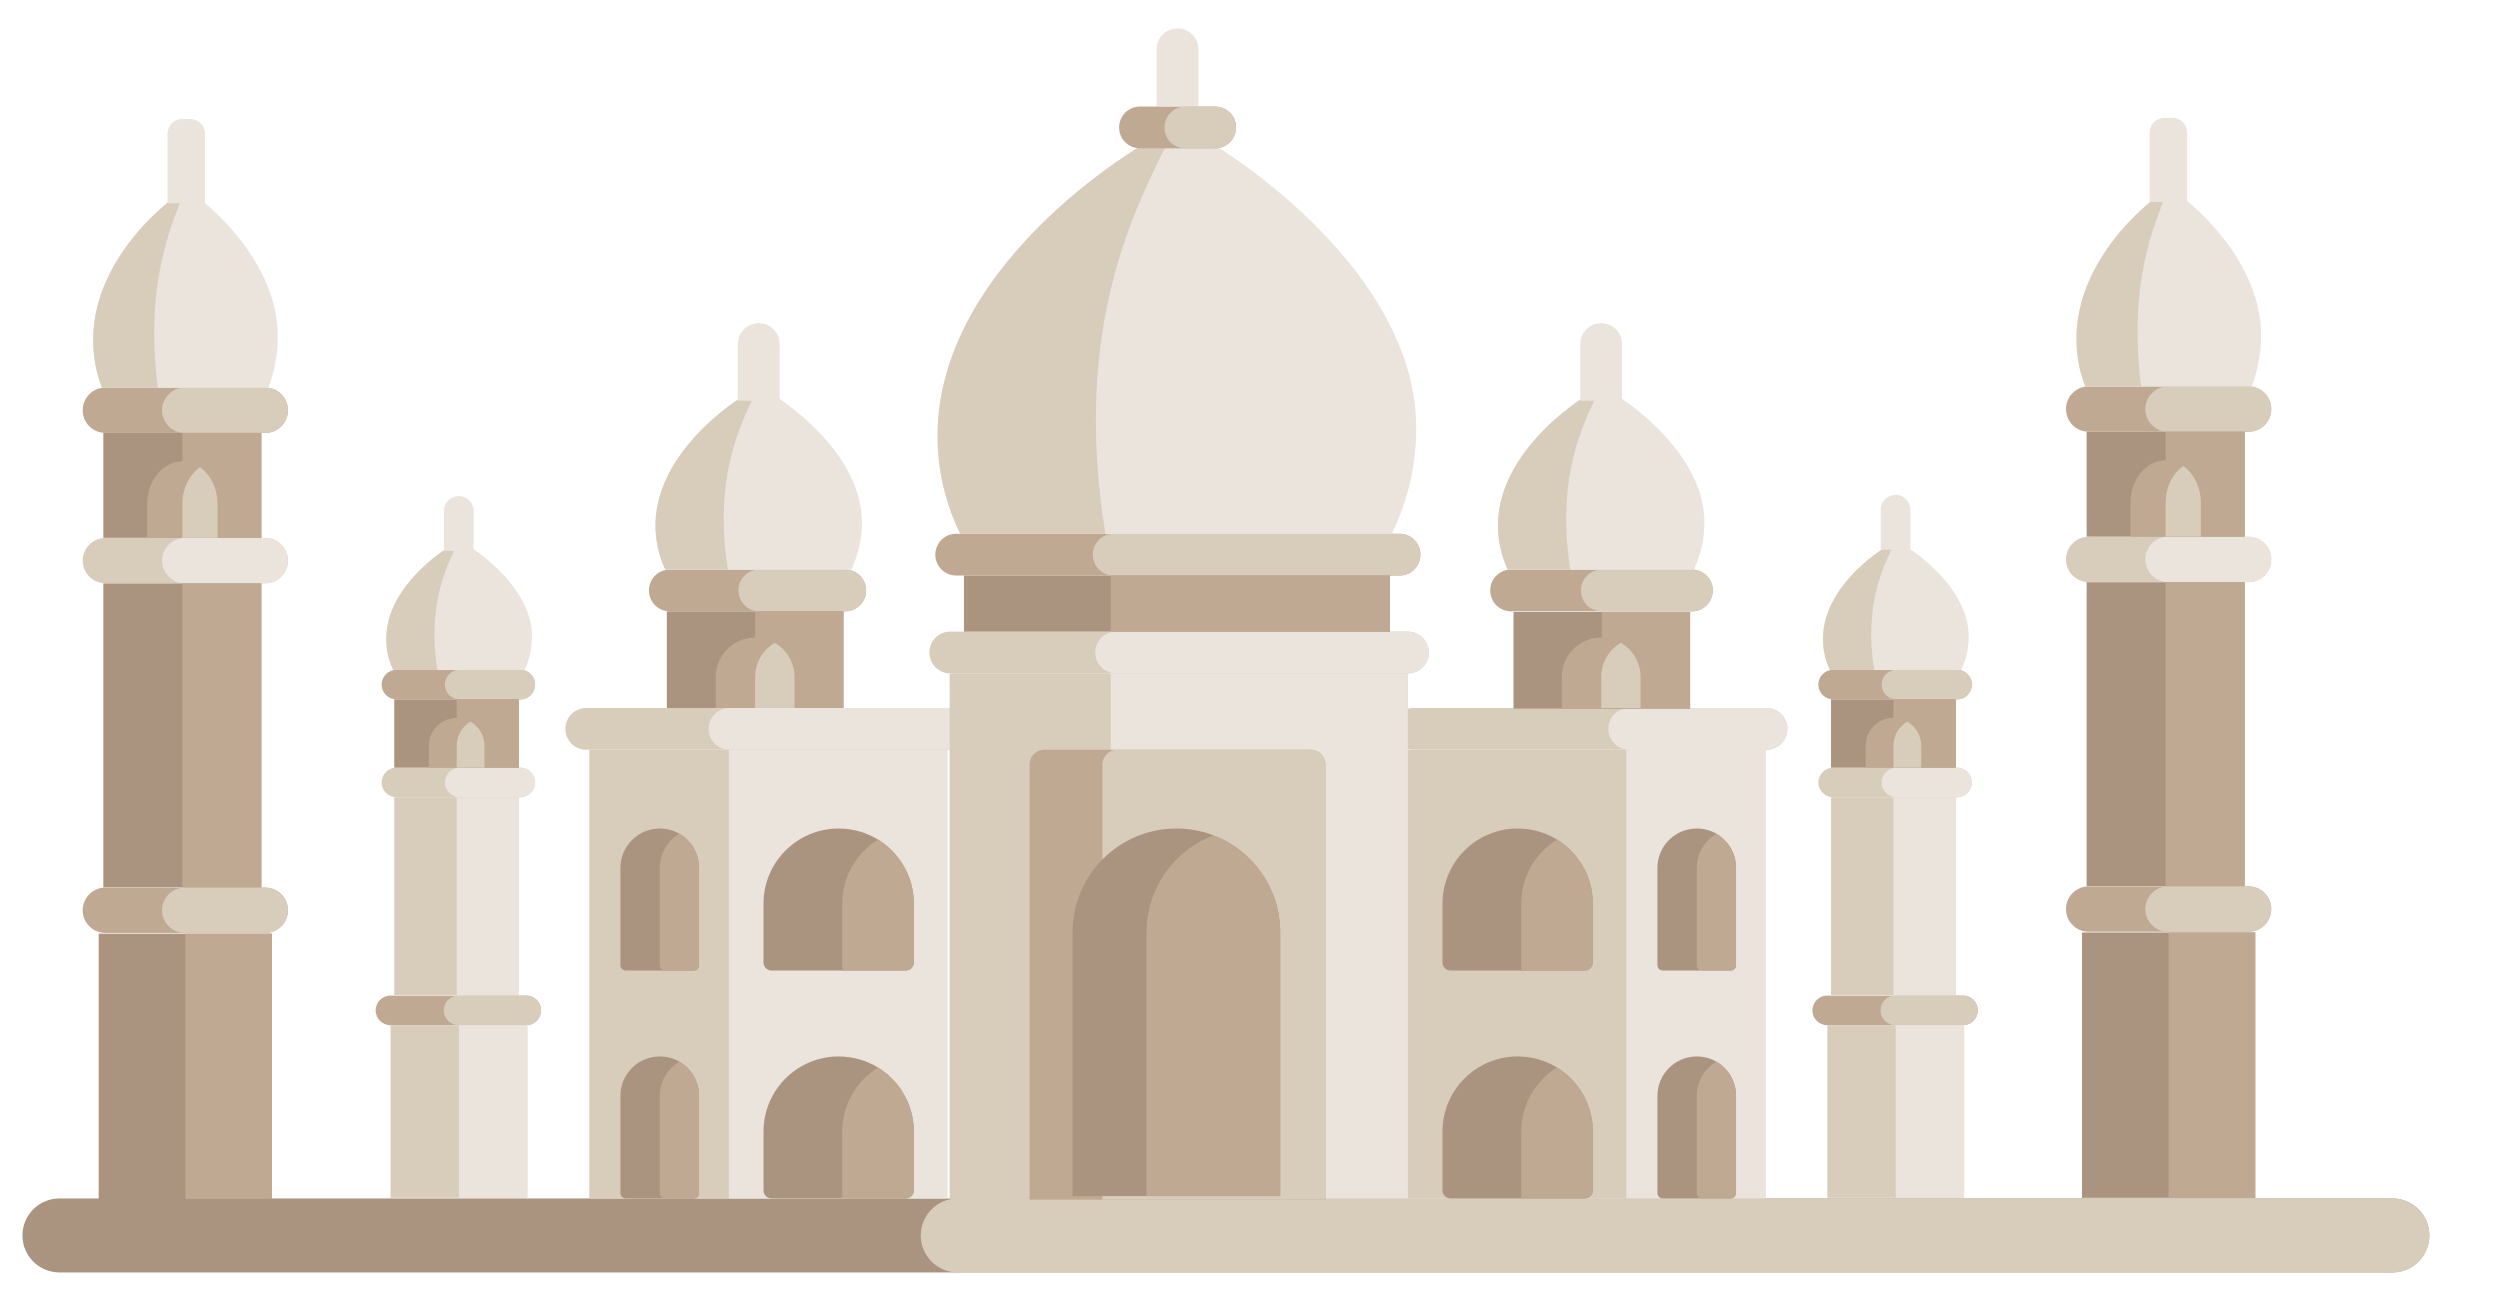 <?xml version="1.0" encoding="utf-8"?>
<!-- Generator: Adobe Illustrator 22.0.1, SVG Export Plug-In . SVG Version: 6.00 Build 0)  -->
<svg version="1.1" xmlns="http://www.w3.org/2000/svg" xmlns:xlink="http://www.w3.org/1999/xlink" x="0px" y="0px"
	 viewBox="0 0 2095 1086.4" style="enable-background:new 0 0 2095 1086.4;" xml:space="preserve">
<style type="text/css">
	.st0{fill:#EBE4DD;}
	.st1{fill:#C0A992;}
	.st2{fill:#D8CCBB;}
	.st3{fill:#AB947F;}
</style>
<g id="Calque_1">
</g>
<g id="Calque_2">
	<path class="st0" d="M1004.3,88.8h-35V41.3c0-9.7,7.8-17.5,17.5-17.5l0,0c9.7,0,17.5,7.8,17.5,17.5V88.8z"/>
	<path class="st1" d="M708.3,512.3h-147c-9.7,0-17.5-7.8-17.5-17.5v0c0-9.7,7.8-17.5,17.5-17.5h147c9.7,0,17.5,7.8,17.5,17.5v0
		C725.8,504.5,718,512.3,708.3,512.3z"/>
	<path class="st2" d="M708.3,512.3h-72c-9.7,0-17.5-7.8-17.5-17.5v0c0-9.7,7.8-17.5,17.5-17.5h72c9.7,0,17.5,7.8,17.5,17.5v0
		C725.8,504.5,718,512.3,708.3,512.3z"/>
	<path class="st2" d="M794.3,628.3h-303c-9.7,0-17.5-7.8-17.5-17.5l0,0c0-9.7,7.8-17.5,17.5-17.5h303c9.7,0,17.5,7.8,17.5,17.5l0,0
		C811.8,620.5,804,628.3,794.3,628.3z"/>
	<path class="st0" d="M794.3,628.3h-183c-9.7,0-17.5-7.8-17.5-17.5l0,0c0-9.7,7.8-17.5,17.5-17.5h183c9.7,0,17.5,7.8,17.5,17.5l0,0
		C811.8,620.5,804,628.3,794.3,628.3z"/>
	<path class="st1" d="M1190.3,464.8c0,4.8-2,9.2-5.1,12.4c-3.2,3.2-7.5,5.1-12.4,5.1H801.3c-9.7,0-17.5-7.8-17.5-17.5
		c0-4.8,2-9.2,5.1-12.4c3.2-3.2,7.5-5.1,12.4-5.1h371.5C1182.5,447.3,1190.3,455.1,1190.3,464.8z"/>
	<path class="st2" d="M1172.8,482.3H933.3c-9.7,0-17.5-7.8-17.5-17.5v0c0-9.7,7.8-17.5,17.5-17.5h239.5c9.7,0,17.5,7.8,17.5,17.5v0
		C1190.3,474.5,1182.5,482.3,1172.8,482.3z"/>
	<path class="st2" d="M1179.8,564.3H796.3c-9.7,0-17.5-7.8-17.5-17.5l0,0c0-9.7,7.8-17.5,17.5-17.5h383.5c9.7,0,17.5,7.8,17.5,17.5
		l0,0C1197.3,556.5,1189.5,564.3,1179.8,564.3z"/>
	<path class="st0" d="M1179.8,564.3H935.3c-9.7,0-17.5-7.8-17.5-17.5l0,0c0-9.7,7.8-17.5,17.5-17.5h244.5c9.7,0,17.5,7.8,17.5,17.5
		l0,0C1197.3,556.5,1189.5,564.3,1179.8,564.3z"/>
	<path class="st1" d="M1417.8,512.3h-151.5c-9.7,0-17.5-7.8-17.5-17.5v0c0-9.7,7.8-17.5,17.5-17.5h151.5c9.7,0,17.5,7.8,17.5,17.5v0
		C1435.3,504.5,1427.5,512.3,1417.8,512.3z"/>
	<path class="st2" d="M1417.8,512.3h-75.5c-9.7,0-17.5-7.8-17.5-17.5v0c0-9.7,7.8-17.5,17.5-17.5h75.5c9.7,0,17.5,7.8,17.5,17.5v0
		C1435.3,504.5,1427.5,512.3,1417.8,512.3z"/>
	<path class="st2" d="M1480.3,628.3h-296c-9.7,0-17.5-7.8-17.5-17.5l0,0c0-9.7,7.8-17.5,17.5-17.5h296c9.7,0,17.5,7.8,17.5,17.5l0,0
		C1497.8,620.5,1490,628.3,1480.3,628.3z"/>
	<path class="st0" d="M1480.3,628.3h-115c-9.7,0-17.5-7.8-17.5-17.5l0,0c0-9.7,7.8-17.5,17.5-17.5h115c9.7,0,17.5,7.8,17.5,17.5l0,0
		C1497.8,620.5,1490,628.3,1480.3,628.3z"/>
	<path class="st3" d="M2004.8,1066.3H49.8c-17.1,0-31-13.9-31-31l0,0c0-17.1,13.9-31,31-31h1955c17.1,0,31,13.9,31,31l0,0
		C2035.8,1052.4,2021.9,1066.3,2004.8,1066.3z"/>
	<path class="st2" d="M2004.8,1066.3H802.6c-17.1,0-31-13.9-31-31l0,0c0-17.1,13.9-31,31-31h1202.2c17.1,0,31,13.9,31,31l0,0
		C2035.8,1052.4,2021.9,1066.3,2004.8,1066.3z"/>
	<path class="st0" d="M1186.8,358.8c0,31.8-7.4,61.8-20.5,88.5H804.7c-13.1-26.7-20-56.7-18.9-88.5
		c4.8-141.3,172.5-242.3,199.1-251.8c1.3-0.5,2.3-0.7,2.9-0.7C999.8,106.3,1186.8,215.3,1186.8,358.8z"/>
	<path class="st2" d="M926.3,447.3H804.7c-13.1-26.7-20-56.7-18.9-88.5c4.8-141.3,172.5-242.3,199.1-251.8
		C951.6,172.1,898,271.8,926.3,447.3z"/>
	<path class="st0" d="M722.3,437.7c0,14.2-3.2,27.6-8.9,39.6H557.5c-5.6-11.9-8.6-25.4-8.2-39.6c2.1-63.2,74.4-108.4,85.9-112.6
		c0.6-0.2,1-0.3,1.3-0.3C641.7,324.8,722.3,373.6,722.3,437.7z"/>
	<path class="st2" d="M609.9,477.3h-52.4c-5.6-11.9-8.6-25.4-8.2-39.6c2.1-63.2,74.4-108.4,85.9-112.6
		C620.9,354.2,597.7,398.8,609.9,477.3z"/>
	<path class="st0" d="M1428.3,437.7c0,14.2-3.2,27.6-8.9,39.6h-155.9c-5.6-11.9-8.6-25.4-8.2-39.6c2.1-63.2,74.4-108.4,85.9-112.6
		c0.6-0.2,1-0.3,1.3-0.3C1347.7,324.8,1428.3,373.6,1428.3,437.7z"/>
	<path class="st2" d="M1315.9,477.3h-52.4c-5.6-11.9-8.6-25.4-8.2-39.6c2.1-63.2,74.4-108.4,85.9-112.6
		C1326.9,354.2,1303.7,398.8,1315.9,477.3z"/>
	<rect x="807.8" y="482.3" class="st3" width="357" height="47"/>
	<rect x="930.8" y="482.3" class="st1" width="234" height="47"/>
	<rect x="558.8" y="512.3" class="st3" width="148" height="81"/>
	<rect x="632.8" y="512.3" class="st1" width="74" height="81"/>
	<rect x="1268.3" y="512.8" class="st3" width="148" height="81"/>
	<rect x="1342.3" y="512.8" class="st1" width="74" height="81"/>
	<path class="st1" d="M665.8,567.3v26h-66v-26c0-18.2,14.8-33,33-33c6,0,11.7,1.6,16.5,4.4c2.5,1.5,4.8,3.2,6.8,5.2
		C662.1,549.9,665.8,558.2,665.8,567.3z"/>
	<path class="st2" d="M665.8,567.3v26h-33v-26c0-12.2,6.6-22.9,16.5-28.6c2.5,1.5,4.8,3.2,6.8,5.2
		C662.1,549.9,665.8,558.2,665.8,567.3z"/>
	<path class="st1" d="M436,586.1H332.2c-6.8,0-12.4-5.5-12.4-12.4v0c0-6.8,5.5-12.4,12.4-12.4H436c6.8,0,12.4,5.5,12.4,12.4v0
		C448.3,580.6,442.8,586.1,436,586.1z"/>
	<path class="st2" d="M436,586.1h-50.8c-6.8,0-12.4-5.5-12.4-12.4v0c0-6.8,5.5-12.4,12.4-12.4H436c6.8,0,12.4,5.5,12.4,12.4v0
		C448.3,580.6,442.8,586.1,436,586.1z"/>
	<path class="st2" d="M436,668.1H332.2c-6.8,0-12.4-5.5-12.4-12.4v0c0-6.8,5.5-12.4,12.4-12.4H436c6.8,0,12.4,5.5,12.4,12.4v0
		C448.3,662.6,442.8,668.1,436,668.1z"/>
	<path class="st0" d="M436,668.1h-50.8c-6.8,0-12.4-5.5-12.4-12.4v0c0-6.8,5.5-12.4,12.4-12.4H436c6.8,0,12.4,5.5,12.4,12.4v0
		C448.3,662.6,442.8,668.1,436,668.1z"/>
	<path class="st1" d="M441,859.1H327.2c-6.8,0-12.4-5.5-12.4-12.4v0c0-6.8,5.5-12.4,12.4-12.4H441c6.8,0,12.4,5.5,12.4,12.4v0
		C453.3,853.6,447.8,859.1,441,859.1z"/>
	<path class="st2" d="M441,859.1h-56.7c-6.8,0-12.4-5.5-12.4-12.4v0c0-6.8,5.5-12.4,12.4-12.4H441c6.8,0,12.4,5.5,12.4,12.4v0
		C453.3,853.6,447.8,859.1,441,859.1z"/>
	<path class="st0" d="M445.8,533.5c0,10-2.3,19.5-6.3,27.9H329.5c-4-8.4-6.1-17.9-5.8-27.9c1.4-44.6,52.5-76.5,60.6-79.5
		c0.4-0.2,0.7-0.2,0.9-0.2C388.9,453.7,445.8,488.1,445.8,533.5z"/>
	<path class="st2" d="M366.5,561.4h-37c-4-8.4-6.1-17.9-5.8-27.9c1.4-44.6,52.5-76.5,60.6-79.5C374.2,474.5,357.9,506,366.5,561.4z"
		/>
	<rect x="330.4" y="586.1" class="st3" width="104.5" height="57.2"/>
	<rect x="382.7" y="586.1" class="st1" width="52.2" height="57.2"/>
	<rect x="330.4" y="668.1" class="st2" width="104.5" height="165.7"/>
	<rect x="382.7" y="668.1" class="st0" width="52.2" height="165.7"/>
	<rect x="327.3" y="859.1" class="st2" width="114.6" height="144.7"/>
	<rect x="384.6" y="859.1" class="st0" width="57.3" height="144.7"/>
	<path class="st1" d="M406,624.9v18.4h-46.6v-18.4c0-12.9,10.4-23.3,23.3-23.3c4.2,0,8.2,1.1,11.6,3.1c1.8,1,3.4,2.3,4.8,3.7
		C403.3,612.7,406,618.5,406,624.9z"/>
	<path class="st2" d="M406,624.9v18.4h-23.3v-18.4c0-8.6,4.7-16.2,11.6-20.2c1.8,1,3.4,2.3,4.8,3.7C403.3,612.7,406,618.5,406,624.9
		z"/>
	<path class="st1" d="M1374.8,567.3v26h-66v-26c0-18.2,14.8-33,33-33c6,0,11.7,1.6,16.5,4.4c2.5,1.5,4.8,3.2,6.8,5.2
		C1371.1,549.9,1374.8,558.2,1374.8,567.3z"/>
	<path class="st2" d="M1374.8,567.3v26h-33v-26c0-12.2,6.6-22.9,16.5-28.6c2.5,1.5,4.8,3.2,6.8,5.2
		C1371.1,549.9,1374.8,558.2,1374.8,567.3z"/>
	<rect x="493.8" y="628.3" class="st2" width="300" height="376"/>
	<rect x="610.8" y="628.3" class="st0" width="183" height="376"/>
	<path class="st3" d="M585.8,727.3v81.5c0,2.5-2,4.5-4.5,4.5h-56.9c-2.5,0-4.5-2-4.5-4.5v-81.5c0-18.2,14.8-33,33-33
		c6,0,11.7,1.6,16.5,4.4C579.2,704.4,585.8,715.1,585.8,727.3z"/>
	<path class="st1" d="M585.8,727.3v81.5c0,2.5-2,4.5-4.5,4.5h-23.9c-2.5,0-4.5-2-4.5-4.5v-81.5c0-12.2,6.6-22.9,16.5-28.6
		C579.2,704.4,585.8,715.1,585.8,727.3z"/>
	<path class="st3" d="M585.8,918.3v81.5c0,2.5-2,4.5-4.5,4.5h-56.9c-2.5,0-4.5-2-4.5-4.5v-81.5c0-18.2,14.8-33,33-33
		c6,0,11.7,1.6,16.5,4.4C579.2,895.4,585.8,906.1,585.8,918.3z"/>
	<path class="st1" d="M585.8,918.3v81.5c0,2.5-2,4.5-4.5,4.5h-23.9c-2.5,0-4.5-2-4.5-4.5v-81.5c0-12.2,6.6-22.9,16.5-28.6
		C579.2,895.4,585.8,906.1,585.8,918.3z"/>
	<path class="st3" d="M765.8,757.3v49.2c0,3.8-3,6.8-6.8,6.8H646.6c-3.8,0-6.8-3-6.8-6.8v-49.2c0-34.8,28.2-63,63-63
		c12.1,0,23.4,3.4,33,9.3C753.8,714.7,765.8,734.6,765.8,757.3z"/>
	<path class="st1" d="M765.8,757.3v49.2c0,3.8-3,6.8-6.8,6.8h-52.7c-0.3,0-0.5-0.2-0.5-0.5v-55.5c0-22.7,12-42.6,30-53.7
		C753.8,714.7,765.8,734.6,765.8,757.3z"/>
	<path class="st3" d="M765.8,948.3v49.2c0,3.8-3,6.8-6.8,6.8H646.6c-3.8,0-6.8-3-6.8-6.8v-49.2c0-34.8,28.2-63,63-63
		c12.1,0,23.4,3.4,33,9.3C753.8,905.7,765.8,925.6,765.8,948.3z"/>
	<path class="st1" d="M765.8,948.3v49.2c0,3.8-3,6.8-6.8,6.8h-52.7c-0.3,0-0.5-0.2-0.5-0.5v-55.5c0-22.7,12-42.6,30-53.7
		C753.8,905.7,765.8,925.6,765.8,948.3z"/>
	
		<rect x="1179.8" y="628.3" transform="matrix(-1 -4.489266e-11 4.489266e-11 -1 2659.628 1632.611)" class="st0" width="300" height="376"/>
	
		<rect x="1179.8" y="628.3" transform="matrix(-1 -4.489843e-11 4.489843e-11 -1 2542.628 1632.611)" class="st2" width="183" height="376"/>
	<path class="st3" d="M1454.8,727.3v81.5c0,2.5-2,4.5-4.5,4.5h-56.9c-2.5,0-4.5-2-4.5-4.5v-81.5c0-18.2,14.8-33,33-33
		c6,0,11.7,1.6,16.5,4.4C1448.2,704.4,1454.8,715.1,1454.8,727.3z"/>
	<path class="st1" d="M1454.8,727.3v81.5c0,2.5-2,4.5-4.5,4.5h-23.9c-2.5,0-4.5-2-4.5-4.5v-81.5c0-12.2,6.6-22.9,16.5-28.6
		C1448.2,704.4,1454.8,715.1,1454.8,727.3z"/>
	<path class="st3" d="M1454.8,918.3v81.5c0,2.5-2,4.5-4.5,4.5h-56.9c-2.5,0-4.5-2-4.5-4.5v-81.5c0-18.2,14.8-33,33-33
		c6,0,11.7,1.6,16.5,4.4C1448.2,895.4,1454.8,906.1,1454.8,918.3z"/>
	<path class="st1" d="M1454.8,918.3v81.5c0,2.5-2,4.5-4.5,4.5h-23.9c-2.5,0-4.5-2-4.5-4.5v-81.5c0-12.2,6.6-22.9,16.5-28.6
		C1448.2,895.4,1454.8,906.1,1454.8,918.3z"/>
	<path class="st3" d="M1334.8,757.3v49.2c0,3.8-3,6.8-6.8,6.8h-112.4c-3.8,0-6.8-3-6.8-6.8v-49.2c0-34.8,28.2-63,63-63
		c12.1,0,23.4,3.4,33,9.3C1322.8,714.7,1334.8,734.6,1334.8,757.3z"/>
	<path class="st1" d="M1334.8,757.3v49.2c0,3.8-3,6.8-6.8,6.8h-52.7c-0.3,0-0.5-0.2-0.5-0.5v-55.5c0-22.7,12-42.6,30-53.7
		C1322.8,714.7,1334.8,734.6,1334.8,757.3z"/>
	<path class="st3" d="M1334.8,948.3v49.2c0,3.8-3,6.8-6.8,6.8h-112.4c-3.8,0-6.8-3-6.8-6.8v-49.2c0-34.8,28.2-63,63-63
		c12.1,0,23.4,3.4,33,9.3C1322.8,905.7,1334.8,925.6,1334.8,948.3z"/>
	<path class="st1" d="M1334.8,948.3v49.2c0,3.8-3,6.8-6.8,6.8h-52.7c-0.3,0-0.5-0.2-0.5-0.5v-55.5c0-22.7,12-42.6,30-53.7
		C1322.8,905.7,1334.8,925.6,1334.8,948.3z"/>
	<rect x="795.8" y="564.3" class="st2" width="384" height="440"/>
	<rect x="930.8" y="564.3" class="st0" width="249" height="440"/>
	<path class="st1" d="M1110.8,1005.3h-248V640.7c0-6.9,5.6-12.4,12.4-12.4h223.1c6.9,0,12.4,5.6,12.4,12.4V1005.3z"/>
	<path class="st2" d="M1110.8,1005.3h-187V640.7c0-6.9,5.6-12.4,12.4-12.4h162.1c6.9,0,12.4,5.6,12.4,12.4V1005.3z"/>
	<path class="st3" d="M1072.8,781.3v221h-174v-221c0-48.1,39-87,87-87c10.9,0,21.4,2,31,5.7C1049.6,712.5,1072.8,744.2,1072.8,781.3
		z"/>
	<path class="st1" d="M1072.8,781.3v221h-112v-221c0-37.1,23.3-68.8,56-81.3C1049.6,712.5,1072.8,744.2,1072.8,781.3z"/>
	<path class="st1" d="M1640,586.1h-103.8c-6.8,0-12.4-5.5-12.4-12.4v0c0-6.8,5.5-12.4,12.4-12.4H1640c6.8,0,12.4,5.5,12.4,12.4v0
		C1652.3,580.6,1646.8,586.1,1640,586.1z"/>
	<path class="st2" d="M1640,586.1h-50.8c-6.8,0-12.4-5.5-12.4-12.4v0c0-6.8,5.5-12.4,12.4-12.4h50.8c6.8,0,12.4,5.5,12.4,12.4v0
		C1652.3,580.6,1646.8,586.1,1640,586.1z"/>
	<path class="st2" d="M1640,668.1h-103.8c-6.8,0-12.4-5.5-12.4-12.4v0c0-6.8,5.5-12.4,12.4-12.4H1640c6.8,0,12.4,5.5,12.4,12.4v0
		C1652.3,662.6,1646.8,668.1,1640,668.1z"/>
	<path class="st0" d="M1640,668.1h-50.8c-6.8,0-12.4-5.5-12.4-12.4v0c0-6.8,5.5-12.4,12.4-12.4h50.8c6.8,0,12.4,5.5,12.4,12.4v0
		C1652.3,662.6,1646.8,668.1,1640,668.1z"/>
	<path class="st1" d="M1645,859.1h-113.8c-6.8,0-12.4-5.5-12.4-12.4v0c0-6.8,5.5-12.4,12.4-12.4H1645c6.8,0,12.4,5.5,12.4,12.4v0
		C1657.3,853.6,1651.8,859.1,1645,859.1z"/>
	<path class="st2" d="M1645,859.1h-56.7c-6.8,0-12.4-5.5-12.4-12.4v0c0-6.8,5.5-12.4,12.4-12.4h56.7c6.8,0,12.4,5.5,12.4,12.4v0
		C1657.3,853.6,1651.8,859.1,1645,859.1z"/>
	<path class="st0" d="M1649.8,533.5c0,10-2.3,19.5-6.3,27.9h-110.1c-4-8.4-6.1-17.9-5.8-27.9c1.4-44.6,52.5-76.5,60.6-79.5
		c0.4-0.2,0.7-0.2,0.9-0.2C1592.9,453.7,1649.8,488.1,1649.8,533.5z"/>
	<path class="st2" d="M1570.5,561.4h-37c-4-8.4-6.1-17.9-5.8-27.9c1.4-44.6,52.5-76.5,60.6-79.5
		C1578.2,474.5,1561.9,506,1570.5,561.4z"/>
	<rect x="1534.4" y="586.1" class="st3" width="104.5" height="57.2"/>
	<rect x="1586.7" y="586.1" class="st1" width="52.2" height="57.2"/>
	<rect x="1534.4" y="668.1" class="st2" width="104.5" height="165.7"/>
	<rect x="1586.7" y="668.1" class="st0" width="52.2" height="165.7"/>
	<rect x="1531.3" y="859.1" class="st2" width="114.6" height="144.7"/>
	<rect x="1588.6" y="859.1" class="st0" width="57.3" height="144.7"/>
	<path class="st1" d="M1610,624.9v18.4h-46.6v-18.4c0-12.9,10.4-23.3,23.3-23.3c4.2,0,8.2,1.1,11.6,3.1c1.8,1,3.4,2.3,4.8,3.7
		C1607.3,612.7,1610,618.5,1610,624.9z"/>
	<path class="st2" d="M1610,624.9v18.4h-23.3v-18.4c0-8.6,4.7-16.2,11.6-20.2c1.8,1,3.4,2.3,4.8,3.7
		C1607.3,612.7,1610,618.5,1610,624.9z"/>
	<path class="st1" d="M1884.3,361.8h-134c-10.5,0-19-8.5-19-19v0c0-10.5,8.5-19,19-19h134c10.5,0,19,8.5,19,19v0
		C1903.3,353.3,1894.8,361.8,1884.3,361.8z"/>
	<path class="st2" d="M1884.3,361.8h-67.5c-10.5,0-19-8.5-19-19v0c0-10.5,8.5-19,19-19h67.5c10.5,0,19,8.5,19,19v0
		C1903.3,353.3,1894.8,361.8,1884.3,361.8z"/>
	<path class="st2" d="M1884.3,487.8h-134c-10.5,0-19-8.5-19-19v0c0-10.5,8.5-19,19-19h134c10.5,0,19,8.5,19,19v0
		C1903.3,479.3,1894.8,487.8,1884.3,487.8z"/>
	<path class="st0" d="M1884.3,487.8h-67.5c-10.5,0-19-8.5-19-19v0c0-10.5,8.5-19,19-19h67.5c10.5,0,19,8.5,19,19v0
		C1903.3,479.3,1894.8,487.8,1884.3,487.8z"/>
	<path class="st1" d="M1884.3,780.8h-134c-10.5,0-19-8.5-19-19l0,0c0-10.5,8.5-19,19-19h134c10.5,0,19,8.5,19,19l0,0
		C1903.3,772.3,1894.8,780.8,1884.3,780.8z"/>
	<path class="st2" d="M1884.3,780.8h-67.5c-10.5,0-19-8.5-19-19l0,0c0-10.5,8.5-19,19-19h67.5c10.5,0,19,8.5,19,19l0,0
		C1903.3,772.3,1894.8,780.8,1884.3,780.8z"/>
	<path class="st0" d="M1894.8,280.9c0,15.4-2.9,30-7.9,42.9h-139.5c-5-13-7.7-27.5-7.3-42.9c1.8-68.6,66.6-117.6,76.8-122.2
		c0.5-0.2,0.9-0.4,1.1-0.4C1822.7,158.4,1894.8,211.3,1894.8,280.9z"/>
	<path class="st2" d="M1794.3,323.9h-46.9c-5-13-7.7-27.5-7.3-42.9c1.8-68.6,66.6-117.6,76.8-122.2
		C1804.1,190.3,1783.4,238.7,1794.3,323.9z"/>
	<rect x="1748.6" y="361.8" class="st3" width="132.4" height="87.9"/>
	<rect x="1814.8" y="361.8" class="st1" width="66.2" height="87.9"/>
	<rect x="1748.6" y="487.9" class="st3" width="132.4" height="254.7"/>
	<rect x="1814.8" y="487.9" class="st1" width="66.2" height="254.7"/>
	<rect x="1744.7" y="781.4" class="st3" width="145.2" height="222.4"/>
	<rect x="1817.3" y="781.4" class="st1" width="72.6" height="222.4"/>
	<path class="st1" d="M1844.3,421.5v28.2h-59v-28.2c0-19.8,13.2-35.8,29.5-35.8c5.4,0,10.4,1.7,14.8,4.8c2.2,1.6,4.3,3.5,6.1,5.7
		C1841,402.7,1844.3,411.6,1844.3,421.5z"/>
	<path class="st2" d="M1844.3,421.5v28.2h-29.5v-28.2c0-13.3,5.9-24.8,14.8-31c2.2,1.6,4.3,3.5,6.1,5.7
		C1841,402.7,1844.3,411.6,1844.3,421.5z"/>
	<path class="st1" d="M222.3,362.8h-134c-10.5,0-19-8.5-19-19v0c0-10.5,8.5-19,19-19h134c10.5,0,19,8.5,19,19v0
		C241.3,354.3,232.8,362.8,222.3,362.8z"/>
	<path class="st2" d="M222.3,362.8h-67.5c-10.5,0-19-8.5-19-19v0c0-10.5,8.5-19,19-19h67.5c10.5,0,19,8.5,19,19v0
		C241.3,354.3,232.8,362.8,222.3,362.8z"/>
	<path class="st2" d="M222.3,488.8h-134c-10.5,0-19-8.5-19-19v0c0-10.5,8.5-19,19-19h134c10.5,0,19,8.5,19,19v0
		C241.3,480.3,232.8,488.8,222.3,488.8z"/>
	<path class="st0" d="M222.3,488.8h-67.5c-10.5,0-19-8.5-19-19v0c0-10.5,8.5-19,19-19h67.5c10.5,0,19,8.5,19,19v0
		C241.3,480.3,232.8,488.8,222.3,488.8z"/>
	<path class="st1" d="M222.3,781.8h-134c-10.5,0-19-8.5-19-19l0,0c0-10.5,8.5-19,19-19h134c10.5,0,19,8.5,19,19l0,0
		C241.3,773.3,232.8,781.8,222.3,781.8z"/>
	<path class="st2" d="M222.3,781.8h-67.5c-10.5,0-19-8.5-19-19l0,0c0-10.5,8.5-19,19-19h67.5c10.5,0,19,8.5,19,19l0,0
		C241.3,773.3,232.8,781.8,222.3,781.8z"/>
	<path class="st0" d="M232.8,281.9c0,15.4-2.9,30-7.9,42.9H85.4c-5-13-7.7-27.5-7.3-42.9c1.8-68.6,66.6-117.6,76.8-122.2
		c0.5-0.2,0.9-0.4,1.1-0.4C160.7,159.4,232.8,212.3,232.8,281.9z"/>
	<path class="st2" d="M132.3,324.9H85.4c-5-13-7.7-27.5-7.3-42.9c1.8-68.6,66.6-117.6,76.8-122.2
		C142.1,191.3,121.4,239.7,132.3,324.9z"/>
	<rect x="86.6" y="362.8" class="st3" width="132.4" height="87.9"/>
	<rect x="152.8" y="362.8" class="st1" width="66.2" height="87.9"/>
	<rect x="86.6" y="488.9" class="st3" width="132.4" height="254.7"/>
	<rect x="152.8" y="488.9" class="st1" width="66.2" height="254.7"/>
	<rect x="82.7" y="782.4" class="st3" width="145.2" height="222.4"/>
	<rect x="155.3" y="782.4" class="st1" width="72.6" height="222.4"/>
	<path class="st1" d="M182.3,422.5v28.2h-59v-28.2c0-19.8,13.2-35.8,29.5-35.8c5.4,0,10.4,1.7,14.8,4.8c2.2,1.6,4.3,3.5,6.1,5.7
		C179,403.7,182.3,412.6,182.3,422.5z"/>
	<path class="st2" d="M182.3,422.5v28.2h-29.5v-28.2c0-13.3,5.9-24.8,14.8-31c2.2,1.6,4.3,3.5,6.1,5.7
		C179,403.7,182.3,412.6,182.3,422.5z"/>
	<path class="st1" d="M1018.3,124.3h-63c-9.7,0-17.5-7.8-17.5-17.5v0c0-9.7,7.8-17.5,17.5-17.5h63c9.7,0,17.5,7.8,17.5,17.5v0
		C1035.8,116.5,1028,124.3,1018.3,124.3z"/>
	<path class="st2" d="M1018.3,124.3h-25c-9.7,0-17.5-7.8-17.5-17.5v0c0-9.7,7.8-17.5,17.5-17.5h25c9.7,0,17.5,7.8,17.5,17.5v0
		C1035.8,116.5,1028,124.3,1018.3,124.3z"/>
	<path class="st0" d="M171.7,170.3h-31.3v-58.2c0-6.8,5.5-12.4,12.4-12.4h6.6c6.8,0,12.4,5.5,12.4,12.4V170.3z"/>
	<path class="st0" d="M396.8,461.6h-24.7v-33.5c0-6.8,5.5-12.4,12.4-12.4h0c6.8,0,12.4,5.5,12.4,12.4V461.6z"/>
	<path class="st0" d="M653.3,335.8h-35v-47.5c0-9.7,7.8-17.5,17.5-17.5l0,0c9.7,0,17.5,7.8,17.5,17.5V335.8z"/>
	<path class="st0" d="M1359.3,335.8h-35v-47.5c0-9.7,7.8-17.5,17.5-17.5h0c9.7,0,17.5,7.8,17.5,17.5V335.8z"/>
	<path class="st0" d="M1600.8,460.6h-24.7v-33.5c0-6.8,5.5-12.4,12.4-12.4h0c6.8,0,12.4,5.5,12.4,12.4V460.6z"/>
	<path class="st0" d="M1832.7,169.3h-31.3v-58.2c0-6.8,5.5-12.4,12.4-12.4h6.6c6.8,0,12.4,5.5,12.4,12.4V169.3z"/>
</g>
</svg>
